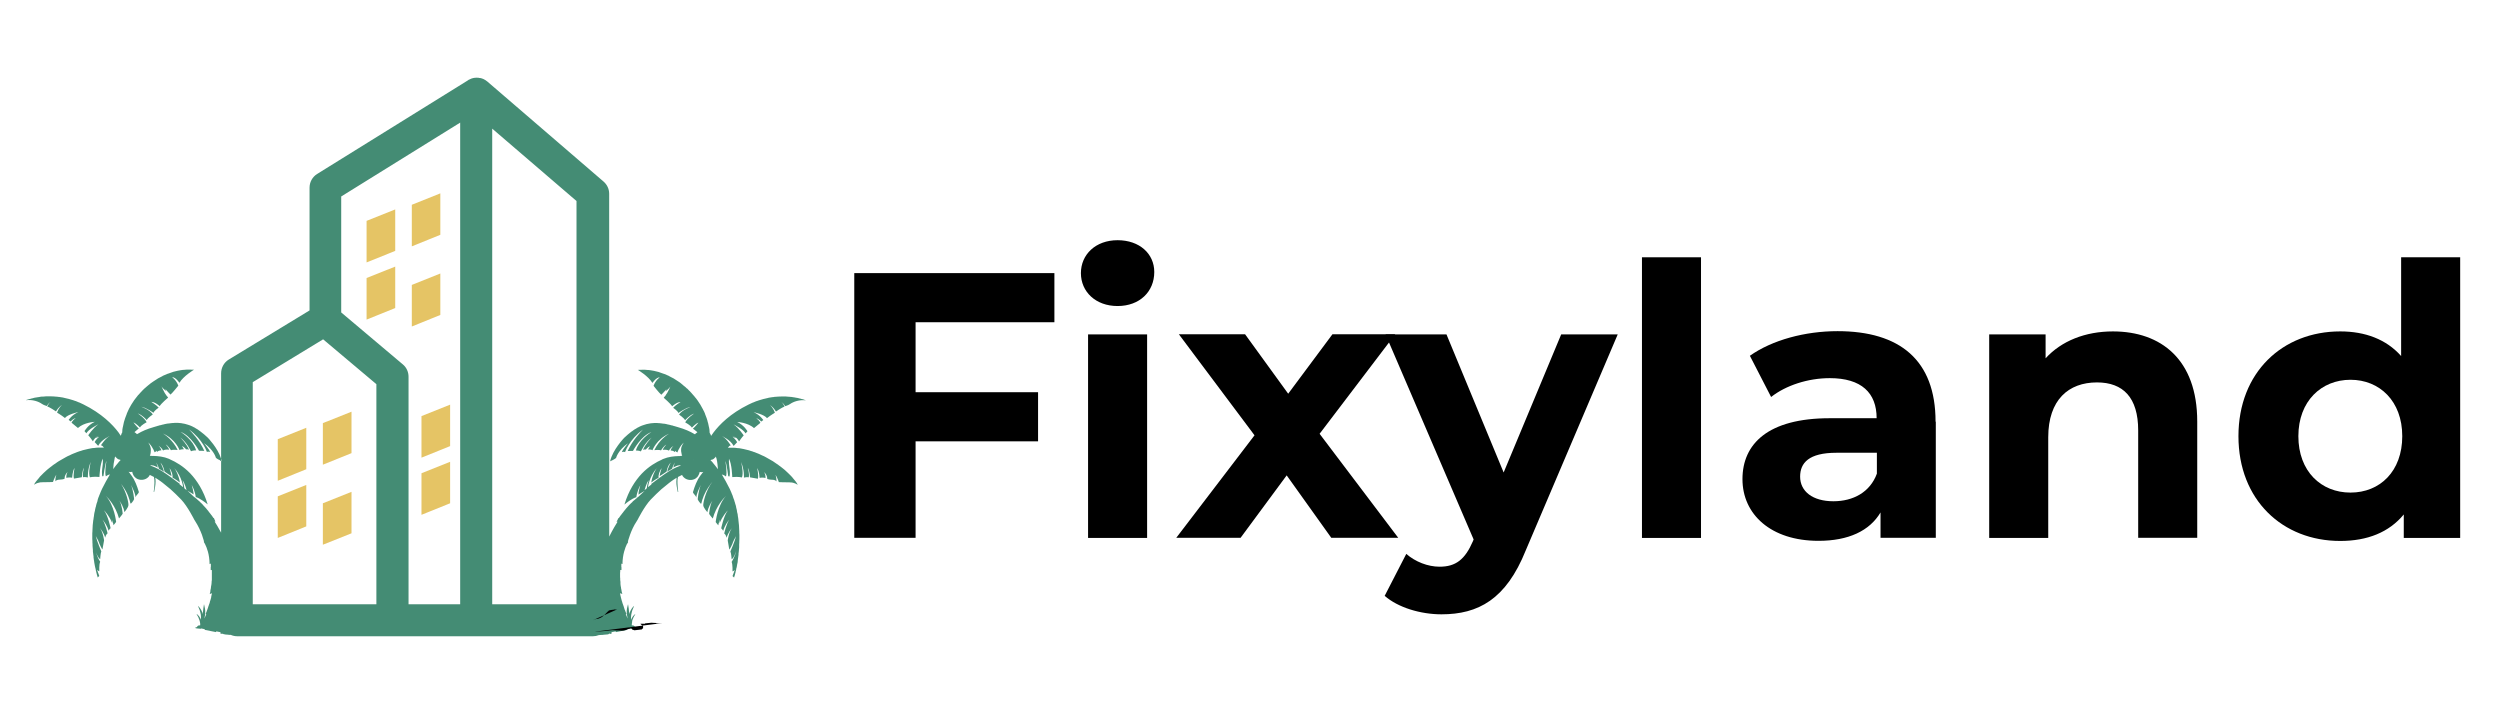<svg width="199" height="57" xmlns="http://www.w3.org/2000/svg" viewBox="0 0 199 57">
  <g>
    <path fill="#448c74" d="M17.56,36.51v.16s.06.03.06.03c-.01-.06-.03-.13-.06-.19Z"/>
    <path fill="#448c74" d="M62.49,32.33s.23-.05.4-.17c.27-.19.75-.36,1.27-.29,0,0-.03-.01-.09-.03h0s-.05-.02-.07-.03c-.01,0-.02-.01-.03-.01-.03-.01-.06-.02-.1-.03-.01,0-.02,0-.03,0-.04-.01-.08-.02-.13-.04h-.02s-.1-.03-.15-.04c0,0-.02,0-.04-.01-.05-.01-.11-.02-.18-.03-.01,0-.02-.01-.04-.01-.06-.01-.13-.02-.2-.03-.01,0-.03,0-.04-.01-.08-.01-.15-.01-.24-.02h-.02c-.07-.01-.14-.01-.22-.02h-.38c-.09,0-.19,0-.28.01-.02,0-.04,0-.05.01-.1,0-.21,0-.31.03h-.04c-.1.02-.21.03-.32.05t-.02.01c-.11.02-.22.05-.34.08-.02,0-.03,0-.05.01-.11.03-.23.06-.34.1-.02.01-.04.01-.06.02-.05.02-.1.03-.14.05h-.02c-.06.03-.13.05-.19.08-.02.01-.04.02-.05.02,0,.01-.02.01-.03.01-.02.01-.03.02-.05.02-.1.05-.2.09-.3.14-1.47.72-2.33,1.61-2.79,2.22-.08.1-.14.2-.2.28,0-.03-.02-.06-.03-.09,0-.01,0-.02-.01-.03-.02-.04-.04-.07-.06-.11h-.01s0-.08-.01-.12c0-.1-.01-.21-.04-.33-.01-.01-.01-.02-.01-.03s-.01-.03-.01-.05c-.02-.09-.04-.18-.06-.28-.01-.02-.01-.03-.02-.05-.02-.1-.05-.21-.09-.32-.04-.12-.08-.23-.13-.34v-.02s-.01-.01-.01-.02c-.04-.1-.09-.21-.15-.31,0-.01-.01-.02-.01-.03-.01-.01-.01-.02-.02-.03-.05-.1-.1-.19-.16-.29-.01-.01-.02-.02-.02-.04-.01-.01-.02-.02-.03-.04-.05-.09-.11-.17-.17-.26-.01,0-.02-.03-.03-.05-.02-.01-.03-.03-.04-.05-.06-.08-.12-.16-.19-.23,0-.02-.02-.03-.03-.05-.02-.02-.04-.04-.06-.06h0c-.06-.08-.12-.15-.19-.22-.01-.01-.02-.03-.04-.04-.02-.03-.04-.05-.07-.08h-.01c-.06-.06-.12-.13-.18-.19-.02-.01-.03-.02-.05-.03l-.09-.09c-.07-.06-.13-.11-.2-.16-.01,0-.02-.02-.03-.03-.04-.04-.08-.07-.12-.1h0c-.06-.05-.12-.1-.19-.14-.01-.01-.02-.01-.03-.02-.11-.08-.23-.15-.34-.22-.01,0-.01-.01-.01-.01-.12-.07-.24-.13-.37-.19,0-.01-.01-.01-.02-.02-.12-.05-.24-.11-.37-.16-.01,0-.02-.01-.04-.01-.12-.05-.24-.09-.37-.13,0-.01-.03-.01-.05-.02-.12-.03-.25-.06-.37-.09-.02,0-.04-.01-.06-.01-.13-.03-.25-.04-.38-.06h-.07c-.12-.02-.25-.02-.38-.02-.14,0-.27,0-.4.01,0,0,.84.5,1.16,1.04,0,0,.3-.45.59-.45,0,0-.34.23-.5.68,0,0,.46.59.62.71,0,0,.33-.33.41-.45l-.07.17c.06-.04.28-.21.38-.38-.03.07-.13.3-.26.53-.02.03-.04.06-.06.08h0s-.04.07-.06.1c0,.01,0,.02-.02.03-.02.02-.03.04-.05.06l-.02.02s-.04.05-.06.08c0,0,.57.49.67.68,0,0,.37-.34.67-.34,0,0-.43.26-.59.46,0,0,.34.22.42.41,0,0,.6-.43.97-.48-.14.05-.71.28-.92.61,0,0,.41.28.48.45,0,0,.36-.42.72-.53,0,0-.54.35-.71.7,0,0,.43.23.53.42,0,0,.33-.35.52-.4,0,0-.3.38-.44.48,0,0,.18.12.36.28h0s-.02,0-.02.02c-.05.03-.09.06-.12.09-.01,0-.01.01-.01.01h0s-.04.05-.04.05c-.03-.02-.06-.03-.08-.04-.3-.18-.72-.37-1.28-.53-.09-.03-.18-.06-.27-.08-.03-.01-.06-.02-.08-.02-.03-.01-.06-.02-.08-.03-.04,0-.07-.01-.11-.02-.03-.01-.07-.02-.1-.03-.05-.01-.09-.02-.14-.03,0,0-.02,0-.03-.01-.03,0-.06,0-.09-.02l-.15-.03s-.07-.01-.1-.01c0,0-.02,0-.03,0-.04-.01-.08-.01-.13-.02-.03,0-.06-.01-.09-.01-.04,0-.07,0-.1-.01h-.06s-.06-.01-.09-.01h-.24c-.08,0-.16.01-.24.02-.02,0-.05.01-.08.01-.05.01-.1.02-.15.03-.04,0-.07.01-.1.02-.05.01-.1.02-.14.04-.04.01-.07.02-.1.03-.05.01-.1.03-.15.05-.03.01-.07.03-.1.04-.05.03-.1.05-.15.07-.03.02-.06.04-.1.05-.05.03-.11.07-.16.1-.03.02-.06.03-.09.05-.02.01-.04.03-.06.04-.05.03-.09.06-.12.09-.02.01-.05.03-.08.05-.18.14-.37.3-.57.49,0,0-.92.95-1.12,1.87,0,0,.41-.18.48-.28,0,0,.13-.57.94-1.16-.08.11-.43.53-.49.71,0,0,.17-.07.26,0,0,0,.32-.99,1.43-1.8-.19.19-.85.87-1.22,1.71,0,0,.24-.01.42-.01,0,0,.64-1.21,1.47-1.5-.11.06-1,.64-1.24,1.47,0,0,.24-.01.4.07,0,0,.35-.74.86-1.1-.11.11-.53.56-.69.98,0,0,.17-.07.22-.02,0,0,.15-.2.34-.28l-.16.26s.29,0,.35.07c0,0,.31-.87,1.32-1.32-.15.09-.78.5-1.17,1.31,0,0,.38-.05.53.02,0,0,.21-.35.42-.46-.04.05-.23.25-.28.42,0,0,.3-.06.49.06,0,0,.11-.22.36-.38,0,0-.2.21-.22.37,0,0,.21-.01.32.12l.11-.11v.09s.09.02.1.06c0,0,.03-.09.09-.21.07-.15.2-.35.34-.5.03-.03.06-.05.09-.08-.03.04-.06.08-.09.13h.01c-.05.07-.08.15-.11.23-.04.15-.04.32,0,.47,0,.08.03.15.06.22h0c-.06,0-.11,0-.17.02h-.09c-.4.01-.85.06-1.25.23-.03,0-.05.02-.08.04-.48.21-1.07.55-1.62,1.12-.54.57-1.06,1.37-1.39,2.47.01-.01.02-.02.04-.03.13-.11.52-.43.91-.56,0,0,.03-.42.32-.96-.04.15-.16.51-.15.76,0,0,.29-.2.49-.3-.26.24-.49.46-.49.46,0,0-.02.02-.06.05,0,0-.01,0-.01.01,0,0,0,0-.02,0-.01.01-.02.02-.04.03,0,.01,0,.01,0,.02-.07.05-.15.12-.25.21,0,0-.01.01-.02.01-.02.03-.05.06-.08.08-.01.01-.02.02-.02.03-.03.02-.06.05-.09.08l-.03.03s-.06.07-.1.1c0,.01-.01.01-.02.02-.08.09-.16.18-.25.28,0,.01-.02.03-.03.04-.04.04-.07.08-.1.12,0,.01-.03.03-.04.05-.03.04-.06.08-.09.12-.02.02-.04.04-.05.06-.03.04-.06.08-.09.12-.02.02-.03.04-.05.06-.04.06-.09.13-.13.19,0,0-.01.01-.04.01l-.04.08h.01l-.11.21h.02s.01-.01.01-.01c0,0,.01,0,.02,0,0,0,0-.01.01-.01h.02s-.01.02-.01.03c-.09.14-.4.65-.65,1.16V15.42c0-.38-.17-.73-.45-.97l-9.26-7.97-.03-.02c-.06-.05-.12-.09-.18-.12-.03-.02-.06-.03-.07-.04-.04-.02-.08-.03-.1-.04-.07-.03-.13-.04-.18-.05-.02,0-.04,0-.05,0-.04-.01-.07-.02-.09-.02-.12-.01-.23-.01-.34.01-.03.01-.07.01-.1.02-.04.01-.08.02-.13.04-.06.02-.12.05-.15.07-.03,0-.06.03-.08.04s-.03.02-.04.03l-12,7.45c-.38.24-.6.65-.6,1.09v9.77l-6.43,3.91c-.38.23-.61.65-.61,1.1v6.8c.03.06.05.13.06.19,0,0-.02-.01-.06-.03v5.72c-.21-.4-.43-.75-.5-.86,0-.01-.01-.03-.01-.03h.02s.01.01.01.01t.02,0h.01l-.09-.2-.03-.08s-.04-.01-.04-.01c-.04-.06-.09-.13-.13-.19-.02-.02-.03-.04-.05-.06-.03-.04-.06-.08-.09-.12-.02-.02-.03-.04-.05-.06-.03-.04-.06-.08-.09-.12,0-.02-.03-.04-.04-.05-.03-.04-.07-.08-.1-.12-.01-.01-.02-.03-.03-.04-.09-.1-.17-.19-.26-.28,0-.01-.01-.01-.01-.02-.04-.03-.07-.07-.1-.1l-.03-.03s-.06-.06-.09-.08c-.01,0-.01-.02-.02-.03-.03-.02-.06-.05-.09-.08h-.01c-.1-.1-.18-.17-.25-.22,0-.01-.01-.01-.01-.02-.02-.01-.03-.02-.04-.03-.01,0-.02,0-.02,0h-.01s-.06-.06-.06-.06c0,0-.23-.22-.49-.46.2.1.49.3.49.3,0-.25-.11-.6-.15-.76.29.54.32.96.32.96.38.13.78.45.91.56.02.01.03.02.04.03-.33-1.1-.85-1.9-1.39-2.47-.55-.57-1.14-.91-1.62-1.12-.03-.02-.06-.03-.08-.04-.4-.17-.85-.22-1.25-.23h-.09c-.06-.01-.12-.01-.17-.01h0c.03-.08.05-.15.06-.23.02-.15.03-.32-.02-.47-.02-.08-.06-.16-.1-.23h.01s-.06-.09-.09-.13c.03.03.06.05.09.08.14.15.27.35.34.5.06.12.09.21.09.21.01-.04.1-.06.1-.06v-.09l.1.11c.12-.13.33-.12.33-.12-.02-.16-.22-.37-.22-.37.25.16.36.38.36.38.19-.12.49-.06.49-.06-.05-.17-.24-.37-.28-.42.21.11.42.46.42.46.15-.07.53-.02.53-.02-.39-.81-1.02-1.22-1.17-1.31,1.01.45,1.32,1.32,1.32,1.32.06-.07.35-.07.35-.07l-.16-.26c.19.08.34.28.34.28.05-.05.22.02.22.02-.16-.42-.59-.87-.7-.98.52.36.86,1.1.86,1.1.17-.08.41-.07.41-.07-.24-.83-1.13-1.41-1.24-1.47.83.29,1.47,1.5,1.47,1.5.18,0,.42.01.42.01-.37-.84-1.03-1.52-1.22-1.71,1.11.81,1.43,1.8,1.43,1.8.09-.07.26,0,.26,0-.06-.18-.41-.6-.49-.71.81.59.94,1.16.94,1.16.05.08.3.2.42.25v-.16c-.26-.86-1.06-1.68-1.06-1.68-.2-.19-.39-.35-.58-.49-.02-.02-.05-.04-.07-.05-.03-.03-.07-.06-.12-.09-.02-.01-.04-.03-.06-.04-.03-.02-.06-.03-.09-.05-.05-.03-.11-.07-.16-.1-.04-.01-.07-.03-.1-.05-.05-.02-.1-.04-.15-.07-.04-.01-.07-.03-.1-.04-.05-.02-.1-.04-.15-.05-.03-.01-.06-.02-.1-.03-.05-.02-.09-.03-.14-.04-.03-.01-.07-.02-.1-.02-.05,0-.1-.02-.16-.03-.02,0-.05-.01-.08-.01-.07-.01-.15-.02-.23-.02h-.24s-.06.01-.09.01h-.06s-.06.01-.1.01c-.03,0-.06.01-.09.01-.05.01-.09.01-.14.02,0,0-.01,0-.02,0-.03,0-.07.01-.1.01-.05.01-.1.02-.15.03-.03.01-.06.02-.09.02-.01.01-.02.01-.03.01-.05.01-.1.02-.14.03-.03.01-.07.02-.1.03-.04.01-.07.02-.11.02-.02.01-.05.02-.08.03-.02,0-.05,0-.08.02-.09.02-.18.05-.27.08-.57.16-.98.35-1.28.53-.03.01-.05.02-.08.04-.01-.01-.03-.02-.04-.04h-.01s-.01-.02-.01-.02c-.03-.03-.08-.06-.12-.09t-.02-.01h0c.18-.17.35-.29.35-.29-.13-.1-.43-.48-.43-.48.19.05.52.4.52.4.09-.19.53-.42.53-.42-.17-.35-.71-.7-.71-.7.36.11.72.53.72.53.07-.17.48-.45.48-.45-.21-.33-.78-.56-.92-.61.37.05.97.48.97.48.08-.19.42-.41.42-.41-.17-.2-.59-.46-.59-.46.3,0,.67.34.67.34.09-.19.67-.68.67-.68-.02-.03-.04-.05-.06-.08l-.02-.02s-.04-.04-.05-.06c-.01-.01-.01-.02-.02-.03-.02-.03-.04-.06-.06-.09h0s-.04-.06-.06-.09c-.13-.23-.23-.46-.26-.53.09.17.32.34.38.38l-.07-.17c.08.12.41.45.41.45.15-.12.62-.71.62-.71-.16-.45-.5-.68-.5-.68.29,0,.59.45.59.45.32-.54,1.16-1.04,1.16-1.04-.13-.01-.27-.01-.4-.01s-.26,0-.39.02h-.06c-.13.02-.25.03-.38.06-.02,0-.04.01-.06.01-.12.03-.25.06-.37.09-.02.01-.04.01-.05.02-.13.04-.25.08-.37.13-.02,0-.03.01-.04.01-.13.05-.25.11-.37.16,0,.01-.02.01-.02.02-.13.06-.25.12-.37.19,0,0,0,.01-.01.01-.12.07-.23.14-.34.22-.01.01-.02.01-.03.02-.07.04-.13.09-.2.14-.04.03-.08.06-.12.1-.01.01-.02.02-.04.03-.06.05-.12.1-.19.16-.03.03-.06.06-.1.09-.01.01-.02.02-.04.03-.06.06-.12.13-.19.19-.03.03-.05.05-.07.08-.02,0-.03.03-.04.04-.07.07-.13.14-.19.21h-.01s-.03.05-.05.07c-.01.02-.02.03-.04.05-.06.07-.12.15-.18.23-.01.02-.02.04-.04.05-.01.02-.02.04-.03.05-.06.09-.12.17-.17.26-.01.02-.02.03-.03.04,0,.02,0,.03-.02.04-.06.1-.11.19-.16.29h-.01s0,.02,0,.03c0,.01-.01.02-.02.03-.05.1-.1.21-.14.31t-.01.02v.02c-.05.11-.09.22-.13.34-.04.11-.07.22-.1.32,0,.02,0,.03-.01.05-.02.1-.04.19-.06.28-.01.02-.01.04-.01.05s0,.02-.01.03c-.03.12-.04.23-.04.33-.01.04-.01.07-.01.11h-.01s-.05.08-.06.12c0,0,0,.02,0,.03-.01.03-.03.06-.04.09-.05-.08-.12-.18-.19-.28-.46-.61-1.33-1.5-2.79-2.22-.1-.05-.2-.09-.3-.14-.02,0-.03-.01-.05-.02,0,0-.02,0-.03-.01-.01,0-.03,0-.05-.02-.06-.03-.13-.05-.19-.08h-.02s-.09-.03-.14-.05c-.02-.01-.04-.01-.06-.02-.12-.04-.23-.07-.34-.1-.02-.01-.04-.01-.05-.01-.12-.03-.23-.06-.34-.08-.01,0-.02,0-.02-.01-.11-.02-.22-.03-.33-.05h-.03c-.1-.02-.21-.03-.31-.03-.01-.01-.03-.01-.05-.01-.1-.01-.19-.01-.28-.01h-.38c-.08.01-.15.01-.22.02h-.03c-.08,0-.15,0-.23.02-.01.01-.03.01-.04.01-.07.01-.14.02-.2.03-.02,0-.03.01-.05.01-.06,0-.12.02-.18.03-.01.01-.02.01-.03.01-.05.01-.1.03-.15.04h-.02s-.09.03-.13.04c-.01,0-.02,0-.03,0-.04.01-.07.02-.1.03-.01,0-.02.01-.03.01-.03.01-.05.02-.07.02h-.01s-.08.04-.08.04c.52-.07,1,.1,1.27.29.17.12.4.17.4.17.08-.16.22-.28.29-.33-.17.14-.26.38-.26.38.14,0,.69.38.69.38.19-.3.36-.44.45-.49,0,0,.03-.02.04-.03-.3.25-.4.62-.4.62.07.03.24.15.39.25.13.1.24.18.24.18.18-.29,1.06-.48,1.06-.48-.55.25-.77.63-.77.63l.17.12c.1-.16.32-.25.39-.27-.27.2-.33.37-.33.37l.51.42c.48-.45,1.34-.49,1.34-.49-.55.25-.82.74-.82.74l.15.17c.17-.31.81-.64.96-.72-.44.31-.81.88-.81.88.13.13.37.48.37.48.07-.15.17-.25.26-.31,0,.01,0,.02,0,.02h.02c.07-.02.14-.04.21-.06-.23.17-.35.41-.35.41l.28.3c.25-.49.92-.78.92-.78-.37.2-.7.74-.7.74.08,0,.16.08.24.18h-.31s-.1,0-.15,0-.1.01-.15.01-.1.01-.15.02c-.05,0-.1.01-.15.01-.05.01-.11.02-.16.03-.05.01-.1.02-.15.03h-.01c-.1.02-.19.04-.29.07-.11.02-.21.05-.31.09-.04.01-.07.02-.11.03-.07.03-.13.05-.2.07-.04.02-.08.04-.12.05-.06.03-.12.05-.18.07-.05.02-.09.04-.14.06-.05.03-.11.05-.16.08-.05.02-.09.04-.14.06-.05.03-.1.06-.15.08-.05.03-.09.05-.14.08-.05.02-.1.05-.14.08-.05.03-.1.05-.14.08-.05.03-.09.06-.14.08-.04.03-.09.06-.14.09-.04.03-.08.06-.12.09-.05.03-.09.06-.14.09-.04.03-.07.06-.11.08l-.02.02s-.08.06-.12.09c-.03.02-.06.05-.09.07-.05.04-.1.08-.15.12-.02.02-.04.04-.06.05-.18.16-.35.32-.5.48-.01.02-.03.04-.05.05-.04.05-.07.09-.11.14-.02.02-.04.04-.06.07-.04.04-.07.08-.1.12-.02.02-.03.03-.04.05-.07.09-.13.18-.17.27.02-.01.04-.03.07-.04.01-.01.02-.01.02-.01.02-.02.05-.03.07-.04h.01s.05-.03.08-.04h.02s.07-.03.11-.03h0s.07-.02.11-.03h.04s.09-.01.13-.01c.43,0,.85-.02.85-.02,0,0,.14-.41.27-.58,0,0-.09.24-.08.53,0,0,.04-.13.37-.14.32-.01.37-.08.37-.08,0,0-.05-.23.24-.54-.04.07-.12.24-.11.48,0,0,.23-.06.47-.01,0,0,.01-.49.19-.78,0,0-.13.58-.05.85,0,0,.42-.07.63-.11,0,0,.02-.52.17-.75,0,0-.15.53-.07.75,0,0,.11-.04.38.02,0,0-.04-.62.23-1.24-.04.15-.21.88-.07,1.23,0,0,.28-.08.76-.03,0,0,.04-1.04.27-1.46,0,0,.03.3-.04.73-.07.43,0,.68,0,.68l.09-.02s.13-.98.24-1.21c-.02.15-.16.93-.05,1.23,0,0,.15-.12.33-.16-.2.33-.41.71-.63,1.15-.04.09-.08.18-.12.27-.01.03-.02.06-.03.08-.03.06-.05.13-.08.19,0,.03-.02.07-.04.1-.02.06-.04.11-.06.17-.01.03-.02.07-.03.11,0,.01,0,.02,0,.02v.02s-.03.08-.04.12c-.01.04-.03.08-.04.11-.01.06-.03.11-.04.16-.01.04-.02.07-.02.1-.01,0-.01.01-.01.01h0c-.01.06-.03.12-.04.17-.01.04-.01.08-.02.12-.01.05-.03.1-.04.16,0,.04-.01.07-.02.11-.01.06-.02.11-.02.17-.01.03-.02.07-.02.11-.01.05-.02.1-.02.16-.01,0-.01.02-.01.03,0,.02-.01.05-.01.08-.01.06-.01.13-.02.19,0,.03,0,.05-.01.08,0,.04,0,.08-.01.12v.03c-.01.13-.02.26-.02.39v.08s0,.02-.01.03v.51c0,.06,0,.11.01.16v.1s0,.11.01.16v.1s.01.1.01.14.01.07.01.1c0,.04.01.08.01.12v.02h0s0,.07,0,.1c.01.05.01.1.02.15,0,.03,0,.06.01.09,0,.02,0,.05.01.07v.02s0,.04.01.05c0,.03,0,.06,0,.08,0,.05.01.1.02.15,0,.03.01.05.01.07s0,.03.01.05h0c.01.06.01.11.02.15h0c.02.08.03.15.04.22h0s.01.04.01.05c.01.05.02.09.03.14.01.02.01.05.02.07,0,.04.01.07.02.1h0s0,.06.02.09c.01.03.01.06.02.1.01.02.01.05.02.07,0,.02,0,.04.02.06v.03s.02.05.02.07c.01.03.02.06.03.08,0,.03.01.05.01.07.01.01.01.02.01.03l.13-.12s-.16-.43-.18-.49c0,0,.12.11.18.12,0,0-.03-.54.07-.76,0,0-.21-.3-.33-.74.07.18.19.46.33.53,0,0,.03-.48.09-.62,0,0-.35-.8-.44-1.22.04.08.22.39.25.5.03.13.24.54.28.57,0,0,.1-.59.13-.72,0,0-.07-.64-.33-.98.06.07.3.35.42.76,0,0,.04-.24.19-.34,0,0-.17-.76-.41-1.1.12.14.38.48.49.89,0,0,.08-.15.16-.2,0,0-.19-.98-.53-1.43.08.08.42.44.66,1.02,0,0,0-.15-.04-.29.05.1.13.33.14.46,0,0,.17-.19.21-.26,0,0-.13-1.3-.82-2.08.16.15.78.8,1.05,1.8,0,0,.28-.32.29-.38,0,0-.04-.66-.26-1.04.11.16.35.55.4.92,0,0,.32-.37.32-.57.01-.18-.14-.98-.59-1.68.18.23.41.57.55.92.24.62.14.57.23.66,0,0,.19-.18.26-.36,0,0-.05-.69-.25-1.14.14.26.37.73.36,1,0,0,.02-.1.15-.24.11-.12.12-.18.12-.19,0,0-.17-.61-.41-1.04-.03-.05-.06-.09-.09-.14-.01-.02-.02-.03-.03-.05-.02-.03-.04-.06-.06-.08-.01-.02-.02-.03-.03-.05-.02-.02-.04-.05-.06-.07-.01-.02-.02-.03-.03-.04h.01s-.07-.1-.12-.14c.05.01.1.02.15.02s.1-.01.14-.02c.01,0,.01.01.01.02v.02s.01.05.02.08c.02.06.05.11.07.16.05.09.13.17.21.23.28.2.72.17.97-.09.02-.02.04-.04.06-.07t.01-.02s.04-.05.05-.08c0,0,0,0,.01,0,.1.05.21.1.32.16.03.15.05.31.04.47,0,.24-.03.47-.06.71,0,.02.03.03.04,0,.05-.27.11-.54.11-.82,0-.1,0-.2-.03-.3.01.01.02.01.02.01.33.2.58.4.58.4l.65.53s0,.01.02.02c0,.01,0,.02.03.03.13.12.5.46.77.75.51.54,1.04,1.6,1.04,1.6l.05.08.03.05c.23.35.41.75.53,1.07.11.32.17.55.17.55-.01.01-.02.01-.03.01,0,0,.01,0,.01.02h.01s.01.03.02.05c.02.03.05.07.07.12.14.27.35.81.36,1.59h0s.02-.02.03-.02h.01s.02,0,.03-.02h.02s0-.01.01-.01v.26s-.01.03-.01.03v.23s.05-.01.08-.01c0,.01.01.04.01.08v.09s0,.03,0,.05v.36s0,.06,0,.09v.14s-.01.04-.01.06c0,.03,0,.06-.01.09v.07s-.01.06-.01.09c-.01.03-.01.05-.01.08-.01.03-.01.06-.02.09,0,.03,0,.05-.01.08,0,.03-.01.07-.01.1-.01.03-.01.05-.02.08,0,.04-.01.08-.02.12,0,.02,0,.04,0,.06-.02.06-.03.13-.05.19h.02s.01-.01.03-.02c.02-.01.04-.01.06-.02h.01s.04-.02.06-.03h0s-.02.11-.05.23c0,.01-.01.02-.01.04,0,.01,0,.02,0,.03,0,.02-.01.04-.01.06-.01.01-.01.02-.01.04-.01.02-.01.04-.02.06,0,.02-.01.03-.01.05-.01.02-.02.04-.02.07-.01.01-.01.03-.02.04,0,.03-.01.06-.02.08,0,.02-.01.04-.01.05,0,.03-.02.06-.03.09-.01,0-.01.03-.02.05-.01.03-.02.06-.03.09,0,.02-.01.04-.02.05-.01.04-.02.07-.03.1-.01.02-.01.04-.02.06-.01.03-.02.06-.04.1,0,.02,0,.04-.02.06-.01.03-.03.07-.04.11,0,.01,0,.03-.02.05-.02.05-.05.11-.07.17,0,0,.01-.01.04-.01h.03s-.01.01-.01.01c-.04.09-.07.18-.11.26-.01.03-.03.05-.04.08.04-.15.07-.31.07-.47.01-.11,0-.22-.02-.33-.02-.11-.05-.22-.07-.32h0s-.01-.01-.01-.01h0c-.04.21-.06.42-.08.62-.01.05-.01.1-.01.16-.01-.04-.02-.07-.03-.11-.01-.02-.02-.04-.02-.06-.01,0-.01-.01-.01-.01-.02-.05-.04-.1-.07-.15,0,0,0-.01-.01-.01-.02-.05-.05-.09-.08-.13-.01-.01-.02-.02-.02-.03-.05-.06-.09-.12-.15-.16,0,.01.02.04.02.05.04.11.09.21.13.32.03.11.06.22.08.34.01.11.02.23.01.34v.05c-.07-.19-.2-.36-.33-.45h-.01v.02c.09.14.17.3.22.47.02.04.02.07.03.11.01.01.01.03.01.04.01.04.02.08.02.13,0,.04,0,.08,0,.12t-.02.02s-.04-.01-.06-.01c-.05,0-.1.03-.14.07,0,.01-.01.02-.01.02-.01.01-.01.02-.02.02,0,.02,0,.03-.02.05h-.01s-.02-.02-.03-.02-.02,0-.03.01c-.01,0-.02,0-.03.01h0s-.01.03-.01.03h0s0,.02.01.02c0,.01,0,.02.02.02t.02.01h.02s.04.01.06,0h0s.01.01.02.01c.07.01.15.02.22.02.03.01.07.01.09-.02l.15.03.14.03s-.02.04-.02.05l.91.18s.01-.04.02-.06l.35.07s0,0,0,.01c0,0-.01,0-.01.01,0,0-.01,0-.01.01h0s-.01.01-.01.02h0v.02s0,.01.01.02.02.02.04.03h.05s.06.02.09,0h.01s.03.01.04.02t.01.01s.03.01.05.01h.01c.07.02.15.03.2.03h.03c.1.02.19.02.29.02.16.07.33.11.51.11h28.33c.16,0,.31-.03.46-.09h.01s.07-.01.1-.01c.12,0,.25-.01.38-.03h.03s.13-.01.2-.02h.01s.03-.02.05-.02t.01-.01s.02-.02.03-.03h.02s.06.02.09.02h.02s.03-.01.03-.01c.02,0,.03-.02.04-.03t0-.02h0v-.02s0-.01,0-.01h0v-.02s-.02-.01-.02-.01c0-.01-.01-.01-.01-.01l.35-.07s.01.04.02.06l.91-.18s-.01-.03-.02-.05c.01,0,.03,0,.04-.01l.25-.05s.05.03.08.02h.01c.07,0,.15-.01.22-.02.01,0,.01-.01.02-.01h.01s.04.01.06,0h.01s.02,0,.03-.01c.01,0,.02,0,.02-.02t.01-.01h0s-.01-.02-.01-.03h-.01s-.02-.02-.03-.02c-.01-.01-.02-.01-.03-.01s-.03.01-.04.02c-.01-.02-.01-.03-.02-.05-.01,0-.01,0-.02-.02,0,0-.01-.01-.01-.02-.04-.04-.09-.07-.14-.07-.02,0-.04,0-.06.01l-.02-.02s0-.08.01-.12c0-.05.01-.09.02-.13,0-.01,0-.03,0-.04,0-.04.01-.07.02-.11.06-.17.14-.33.23-.47h0v-.02h0c-.13.09-.26.26-.33.45,0-.02,0-.03-.01-.05,0-.11,0-.23.02-.34.02-.12.05-.23.08-.34.04-.11.09-.21.13-.32,0-.01.02-.04.02-.05-.06.04-.1.1-.15.16,0,.01,0,.02-.02.03-.03.04-.06.08-.08.13-.01,0-.01.01-.01.01-.03.05-.05.1-.07.15h-.01s0,.05-.02.07c-.01.04-.02.07-.03.11,0-.06,0-.11-.01-.16-.02-.2-.04-.41-.08-.61h0s0-.01-.01-.01h0c-.02.11-.05.22-.08.33-.02.11-.02.22-.02.33.01.16.04.32.08.47-.02-.03-.03-.05-.04-.08-.04-.08-.08-.17-.11-.26,0,0,0-.01-.01-.01h.03s.04.01.04.01c-.02-.06-.05-.12-.07-.17-.01-.02-.01-.04-.02-.05-.01-.04-.03-.08-.04-.11-.01-.02-.02-.04-.03-.06-.01-.04-.02-.07-.03-.1-.01-.02-.02-.04-.02-.06-.01-.03-.02-.06-.03-.1,0-.01-.02-.03-.02-.05-.01-.03-.02-.06-.03-.09-.01-.02-.01-.04-.02-.05-.01-.03-.02-.06-.03-.09,0-.01-.01-.03-.01-.05-.01-.02-.02-.05-.03-.08,0-.01,0-.03-.01-.04-.01-.03-.01-.05-.02-.07,0-.02-.01-.03-.01-.05-.01-.02-.01-.04-.02-.06,0-.02-.01-.03-.01-.04,0-.02-.01-.04-.01-.06-.01-.01-.01-.02-.01-.03-.01-.02-.01-.03-.01-.04-.03-.12-.05-.2-.05-.23.03.01.05.02.07.03h.01s.04,0,.06.02c.01.01.03.01.03.01,0,.01.01.01.01.01h.01c-.02-.06-.03-.13-.05-.19,0-.02-.01-.04-.01-.06-.01-.04-.02-.08-.02-.12-.01-.03-.01-.05-.02-.08,0-.03-.01-.07-.01-.1-.01-.03-.01-.05-.02-.08,0-.03,0-.06-.01-.09,0-.03-.01-.05-.01-.08s0-.06,0-.09v-.07s-.01-.06-.01-.09c0-.02-.01-.04-.01-.06v-.14s-.01-.06-.01-.09v-.36s0-.04.01-.05v-.09s0-.07.01-.08c.03,0,.06,0,.09.01v-.23s-.01-.03-.01-.03v-.26s0,0,0,.01h.02s.02.01.03.02h0s.02.01.02.01h.02c.01-.77.22-1.31.35-1.58.03-.05.06-.09.08-.12.01-.02.01-.04.02-.05,0-.01,0-.02,0-.02t-.02-.01s.23-.93.7-1.62l.03-.05.05-.08s.53-1.06,1.04-1.6c.27-.29.64-.63.77-.75.02-.01.02-.02.03-.03l.02-.02.65-.53s.25-.2.58-.4c0,0,.01,0,.01-.01-.01.1-.02.2-.02.3-.01.28.06.55.11.82.01.03.04.02.04,0-.03-.24-.06-.47-.06-.71-.01-.16,0-.32.04-.47.11-.06.21-.11.32-.16h.01s.03.06.04.09l.02.02s.04.05.06.07c.25.26.69.29.97.09.08-.06.16-.14.2-.23.03-.05.06-.1.07-.16h.01s.01-.06.02-.08v-.04c.05.01.1.02.14.02.06,0,.11-.01.16-.02-.05.04-.09.09-.12.14h0s-.02.02-.03.04c-.02.02-.04.05-.06.07-.01.02-.02.03-.03.05-.02.02-.04.05-.06.08-.01.02-.02.03-.03.05-.03.05-.06.09-.09.14-.24.43-.41,1.04-.41,1.04,0,.01.01.07.12.19.13.14.15.24.15.24,0-.27.22-.74.36-1-.2.45-.25,1.14-.25,1.14.07.18.26.36.26.36.09-.09-.02-.04.23-.66.19-.46.52-.9.68-1.1-.55.73-.73,1.67-.73,1.86,0,.2.33.57.33.57.05-.37.29-.76.4-.92-.22.38-.26,1.04-.26,1.04.01.06.29.38.29.38.27-1,.89-1.65,1.05-1.8-.69.78-.82,2.08-.82,2.08.04.07.21.26.21.26.01-.13.09-.36.14-.46-.04.14-.04.29-.04.29.24-.58.58-.94.66-1.02-.34.45-.53,1.43-.53,1.43.07.05.16.2.16.2.11-.41.36-.75.48-.89-.23.34-.4,1.1-.4,1.1.15.1.19.34.19.34.12-.41.36-.69.42-.76-.26.34-.33.98-.33.98.03.13.12.72.12.72.05-.03.26-.44.29-.57.03-.11.21-.42.25-.5-.09.42-.45,1.22-.45,1.22.07.14.1.62.1.62.19-.1.33-.56.36-.67-.1.51-.36.88-.36.88.09.22.07.76.07.76.06-.01.18-.12.18-.12-.02.06-.18.49-.18.49l.13.12v-.03s.02-.04.02-.07c.01-.02.02-.05.03-.08,0-.02.01-.05.02-.07v-.03s.01-.04.02-.06c.01-.02.01-.05.02-.07,0-.04,0-.07.02-.1.01-.03.01-.05.02-.08h0s.02-.07.02-.11c0-.02,0-.05.02-.07.01-.05.02-.09.03-.14v-.04s.01-.01.01-.01c0-.07.02-.14.04-.21h0c.01-.05.01-.1.02-.15h0s0-.04,0-.06.01-.04.01-.07c.01-.05.02-.1.02-.15.01-.02.01-.05.01-.08.01-.01.01-.03.01-.05v-.02s.01-.05.01-.07c0-.03,0-.06,0-.09.01-.05.01-.1.02-.15,0-.03,0-.06.01-.09h0v-.03s.01-.08.01-.12c0-.03,0-.06.01-.1,0-.04,0-.09,0-.14v-.1s.01-.11.01-.16v-.1s.01-.1.01-.16v-.35c0-.06,0-.11-.01-.16v-.11c0-.13-.01-.26-.02-.39v-.03s-.01-.08-.01-.12c-.01-.03-.01-.05-.01-.08-.01-.06-.01-.13-.02-.19-.01-.03-.01-.06-.01-.08,0-.01,0-.02,0-.03,0-.06-.01-.11-.02-.16,0-.04-.01-.08-.02-.11-.01-.06-.01-.11-.02-.17,0-.04-.02-.07-.03-.11-.01-.06-.02-.11-.03-.16,0-.04,0-.08-.02-.12-.02-.05-.03-.11-.04-.16h0s0-.02,0-.02c0-.03-.01-.06-.02-.1-.02-.05-.03-.1-.05-.16-.01-.03-.02-.07-.03-.11-.01-.04-.02-.08-.04-.12v-.02s-.01-.01-.01-.02c-.01-.04-.02-.08-.04-.11-.02-.06-.04-.11-.06-.17-.01-.03-.02-.07-.03-.1-.03-.06-.05-.13-.08-.19-.01-.02-.02-.05-.03-.08-.04-.09-.08-.18-.12-.27-.22-.44-.43-.82-.63-1.15.18.04.33.16.33.16.11-.3-.03-1.08-.05-1.23.11.23.23,1.21.23,1.21l.1.02s.07-.25,0-.68c-.07-.43-.04-.73-.04-.73.23.42.26,1.46.26,1.46.49-.05.77.03.77.03.14-.35-.03-1.08-.07-1.23.27.62.23,1.24.23,1.24.27-.06.38-.02.38-.02.08-.22-.07-.75-.07-.75.15.23.17.75.17.75.21.04.63.11.63.11.08-.27-.06-.85-.06-.85.19.29.19.78.19.78.25-.05.48.01.48.01.01-.24-.08-.41-.12-.48.3.31.25.54.25.54,0,0,.05.07.37.08.32,0,.37.14.37.14.01-.29-.08-.53-.08-.53.13.17.27.58.27.58,0,0,.42.02.85.02.04,0,.09,0,.13.01h.03s.08.02.12.02h0s.08.03.11.04h.02s.06.03.09.04h0s.05.02.07.04c0,0,.01,0,.02.01.03,0,.05.03.07.04-.05-.09-.1-.18-.17-.27-.02-.02-.03-.03-.04-.05-.03-.04-.06-.08-.1-.12-.02-.03-.04-.05-.06-.07-.04-.05-.07-.09-.11-.14-.02,0-.04-.03-.05-.05-.16-.16-.32-.32-.5-.48-.02-.01-.04-.03-.06-.05-.05-.04-.1-.08-.15-.12-.03-.02-.06-.05-.09-.07-.04-.03-.09-.07-.13-.1h-.01s-.08-.06-.11-.09c-.05-.03-.09-.06-.14-.09-.04-.03-.08-.06-.13-.09-.04-.03-.09-.06-.13-.09-.05-.02-.09-.05-.14-.08-.04-.03-.09-.05-.14-.08-.04-.03-.09-.06-.14-.08-.05-.03-.09-.05-.14-.08-.05-.02-.1-.05-.15-.08-.05-.02-.09-.04-.14-.06-.06-.03-.11-.05-.17-.08-.04-.02-.08-.04-.13-.06-.06-.02-.12-.04-.18-.07-.04-.01-.08-.03-.12-.05-.07-.02-.14-.04-.2-.07-.04-.01-.07-.02-.11-.03-.1-.04-.2-.07-.31-.09-.1-.03-.2-.05-.29-.07h-.01l-.15-.03c-.06-.01-.11-.02-.16-.03-.05,0-.1-.01-.15-.01-.05-.01-.1-.02-.15-.02s-.1-.01-.16-.01c-.04,0-.09,0-.14,0h-.31c.07-.1.15-.18.23-.18,0,0-.32-.54-.69-.74,0,0,.67.29.92.78l.28-.3s-.12-.24-.35-.41c.07.02.14.04.21.06h.01s.01-.01.01-.02,0,0-.01-.02c-.1-.04-.19-.08-.28-.12.07.02.17.05.28.12.1.07.2.17.28.33,0,0,.24-.35.37-.48,0,0-.37-.57-.81-.88.15.08.79.41.96.72l.15-.17s-.27-.49-.82-.74c0,0,.86.04,1.34.49l.51-.42s-.06-.17-.33-.37c.06.02.28.11.39.27l.17-.12s-.22-.38-.77-.63c0,0,.88.19,1.06.48,0,0,.11-.08.24-.18.15-.1.32-.22.39-.25,0,0-.1-.37-.4-.62,0,.01.03.02.04.03.09.05.26.19.45.49,0,0,.55-.38.68-.38,0,0-.08-.24-.25-.38.07.05.21.17.29.33ZM7.61,34.81c.1-.07.2-.1.28-.12-.09.04-.18.08-.28.12ZM9.43,36.81c-.13.15-.28.33-.42.53.01-.26.05-.58.11-.82h0s.01-.05.01-.07c.02-.04.03-.08.04-.12.02.03.04.05.06.08.01.01.02.02.03.02.02.03.04.05.07.07.01,0,.02.01.03.02.03.02.05.03.08.05.01,0,.02,0,.03,0,.04.02.08.03.12.04h.02s-.1.1-.18.19ZM10.98,36.62h0s.01-.01.01-.01c0,0,0,.01-.01.01ZM14.34,38.59s-.01-.01-.02-.02c-.02-.01-.03-.02-.05-.03.04-.01.06-.01.06-.01l-.75-.56s-.1.02-.14.03c.08-.03.14-.03.14-.03-.26-.19-.49-.34-.69-.47-.02-.01-.04-.03-.07-.04-.01,0-.02,0-.03-.02-.35-.2-.61-.31-.79-.37t-.01-.02s-.01-.02-.02-.03c.02,0,.04,0,.05.01.05,0,.09.01.13.02h.04s.02.01.03.01c.19.06.34.16.34.16-.02-.15-.1-.33-.14-.41.17.23.23.5.23.5.13.06.4.24.4.24-.05-.28-.24-.64-.28-.73.27.3.31.68.33.72.02.03.55.36.55.36-.01-.19-.13-.55-.16-.64.03.04.05.09.08.12.02.03.03.06.05.1.01.01.02.03.02.05.02.04.04.09.06.14v.03s.02.08.03.13v.03s.01.14.01.17h0c.17.06.58.38.58.38-.08-.55-.32-.97-.44-1.15.62.71.7,1.52.7,1.52-.09-.08-.18-.15-.24-.19ZM14.67,38.86c-.01-.21-.1-.5-.14-.63.19.26.3.7.32.79-.06-.05-.12-.11-.18-.16ZM14.96,39.52h-.03s.03,0,.04,0h.03s-.02,0-.04,0ZM29.96,48.1h-9.84v-17.68l5.6-3.41,4.24,3.57v17.52ZM36.63,48.1h-4.11v-18.11c0-.38-.16-.74-.45-.98l-4.91-4.14v-9.23l9.47-5.88v38.34ZM45.89,48.1h-6.71V10.24l6.71,5.76v32.1ZM51.16,39.51h.04s-.03,0-.04,0ZM51.31,39.02c.02-.09.13-.53.32-.79-.04.13-.13.42-.14.63-.06.05-.12.11-.18.16ZM54.16,37.05v.02c-.18.06-.44.17-.79.37-.01.01-.02.02-.04.02-.02.01-.04.03-.06.04-.2.13-.43.28-.69.47,0,0,.06,0,.14.03-.04-.01-.09-.02-.14-.03l-.75.56s.02,0,.05.01c-.01.01-.03.02-.05.03,0,0-.01,0-.01.02-.06.04-.15.11-.24.19,0,0,.08-.81.7-1.52-.12.18-.36.6-.44,1.15,0,0,.41-.32.58-.37v-.18s.01-.02.01-.03c.01-.05.02-.09.03-.13v-.03s.04-.1.06-.14c0-.02.01-.04.02-.05.02-.04.03-.07.05-.1.03-.03.05-.08.08-.12-.03.09-.15.45-.16.64,0,0,.53-.33.55-.36.02-.04.05-.42.33-.72-.04.09-.23.45-.28.73,0,0,.27-.18.39-.24,0,0,.07-.27.24-.5-.04.08-.12.26-.14.41,0,0,.15-.1.34-.16.01,0,.02,0,.03-.01h.04s.08-.02.13-.02c.01-.01.03-.01.05-.01l-.03.03ZM55.18,36.62s-.01-.01-.02-.01h.02ZM56.73,36.81c-.08-.09-.14-.15-.18-.19h.01s.09-.02.13-.04c.01,0,.02,0,.03,0,.03-.02.05-.03.08-.05.01,0,.02-.02.03-.02.03-.02.05-.04.07-.07,0,0,.02-.01.03-.02.02-.03.04-.05.05-.08.02.04.03.08.04.12.01.02.01.04.02.06h0c.06.25.09.57.11.83-.15-.2-.29-.38-.42-.53Z" > </path>
  </g>
  <polygon fill="#e5c465" points="31.46 19.97 29.18 20.89 29.18 17.58 31.46 16.67 31.46 19.97"/>
  <polygon fill="#e5c465" points="35.05 18.69 32.78 19.61 32.78 16.3 35.05 15.39 35.05 18.69"/>
  <polygon fill="#e5c465" points="31.46 24.52 29.18 25.44 29.18 22.13 31.46 21.22 31.46 24.52"/>
  <polygon fill="#e5c465" points="35.05 25.07 32.78 25.99 32.78 22.68 35.05 21.77 35.05 25.07"/>
  <polygon fill="#e5c465" points="24.38 37.35 22.11 38.27 22.11 34.96 24.38 34.05 24.38 37.35"/>
  <polygon fill="#e5c465" points="27.98 36.07 25.7 36.99 25.7 33.68 27.98 32.77 27.98 36.07"/>
  <polygon fill="#e5c465" points="24.38 41.9 22.11 42.82 22.11 39.51 24.38 38.6 24.38 41.9"/>
  <polygon fill="#e5c465" points="27.98 42.45 25.7 43.36 25.7 40.06 27.98 39.15 27.98 42.45"/>
  <polygon fill="#e5c465" points="35.83 35.51 33.55 36.43 33.55 33.12 35.83 32.21 35.83 35.51"/>
  <polygon fill="#e5c465" points="35.83 40.06 33.55 40.98 33.55 37.67 35.83 36.76 35.83 40.06"/>
  <path d="M47.19,49.37h0s.07-.03.11-.04c0,0,.01-.01.02-.01,0,0,.01,0,.02-.01.02-.01.04-.02.06-.02.06-.02.12-.03.18-.03h.01c.1-.04.2-.07.28-.12.09-.05.16-.12.23-.18l.14-.14s.03-.02.04-.04c.04-.05.09-.1.15-.14h0s.01,0,.01,0c.01-.01.01-.02.01-.04.03,0,.05-.01.07-.02.06-.01.11-.02.16-.03.08-.01.15-.02.23-.03l-.03-.06s.03.04.05.06h.05c.05-.01.1-.01.14-.01M52.71,49.6h-.01c-.07.01-.14.01-.21.01h-.25s0,0,0-.02c-.14-.01-.27-.02-.4-.02h0c-.16.02-.32.03-.49.05h0s-.01.03-.01.03h-.32s-.03.01-.05.01c0,.01.02.02.03.02l.04.04.07.05.08.07h0s0,.14,0,.16c-.02.02-.06.05-.08.07,0,.01-.01.01-.02.02l-.02.02h-.04l-.52.06h-.01l-.18-.06-.03-.05-.03-.05s-.01,0-.01-.01c-.02.01-.04.01-.05.02-.08.02-.16.05-.24.07-.01.01-.03.01-.04.01t-.02.01c-.09.04-.18.07-.27.08-.1.02-.2.01-.3,0-.19,0-.38-.02-.57-.03h-.01c-.19.02-.4.05-.59.07h-.03c-.21.02-.43.04-.64.05h-.13"/>
  <path fill="#448c74" d="M17.56,36.51v.16s.06.03.06.03c-.01-.06-.03-.13-.06-.19Z"/>
  <g>
    <path fill="black" d="M72.88,25.65v5.57h9.75v3.91h-9.75v7.68h-4.88v-21.07h15.93v3.91h-11.05Z"/>
    <path fill="black" d="M86.04,21.74c0-1.48,1.17-2.62,2.92-2.62s2.92,1.08,2.92,2.53c0,1.57-1.17,2.71-2.92,2.71s-2.92-1.14-2.92-2.62ZM86.61,26.62h4.7v16.2h-4.7v-16.2Z"/>
    <path fill="black" d="M105.97,42.81l-3.55-4.97-3.67,4.97h-5.12l6.23-8.16-6.02-8.04h5.27l3.43,4.73,3.52-4.73h5l-6.02,7.92,6.26,8.28h-5.33Z"/>
    <path fill="black" d="M128.77,26.62l-7.32,17.19c-1.57,3.91-3.79,5.09-6.71,5.09-1.66,0-3.46-.54-4.52-1.47l1.72-3.34c.72.63,1.72,1.02,2.65,1.02,1.29,0,2.02-.57,2.65-2.02l.06-.15-7.01-16.32h4.85l4.55,10.99,4.58-10.99h4.52Z"/>
    <path fill="black" d="M130.7,20.48h4.7v22.34h-4.7v-22.34Z"/>
    <path fill="black" d="M154.09,33.57v9.24h-4.4v-2.02c-.87,1.47-2.56,2.26-4.94,2.26-3.79,0-6.05-2.11-6.05-4.91s2.02-4.85,6.95-4.85h3.73c0-2.02-1.21-3.19-3.73-3.19-1.72,0-3.49.57-4.67,1.5l-1.69-3.28c1.78-1.26,4.4-1.96,6.98-1.96,4.94,0,7.8,2.29,7.8,7.2ZM149.4,37.7v-1.66h-3.22c-2.2,0-2.89.81-2.89,1.9,0,1.17.99,1.96,2.65,1.96,1.57,0,2.92-.72,3.46-2.2Z"/>
    <path fill="black" d="M174.9,33.54v9.27h-4.7v-8.55c0-2.62-1.2-3.82-3.28-3.82-2.26,0-3.88,1.38-3.88,4.37v8.01h-4.7v-16.2h4.49v1.9c1.26-1.38,3.16-2.14,5.36-2.14,3.82,0,6.71,2.23,6.71,7.17Z"/>
    <path fill="black" d="M195.83,20.48v22.34h-4.49v-1.87c-1.17,1.42-2.89,2.11-5.06,2.11-4.58,0-8.1-3.25-8.1-8.34s3.52-8.34,8.1-8.34c1.99,0,3.67.63,4.85,1.96v-7.86h4.7ZM191.22,34.72c0-2.8-1.81-4.49-4.12-4.49s-4.15,1.69-4.15,4.49,1.81,4.49,4.15,4.49,4.12-1.69,4.12-4.49Z"/>
  </g>
</svg>